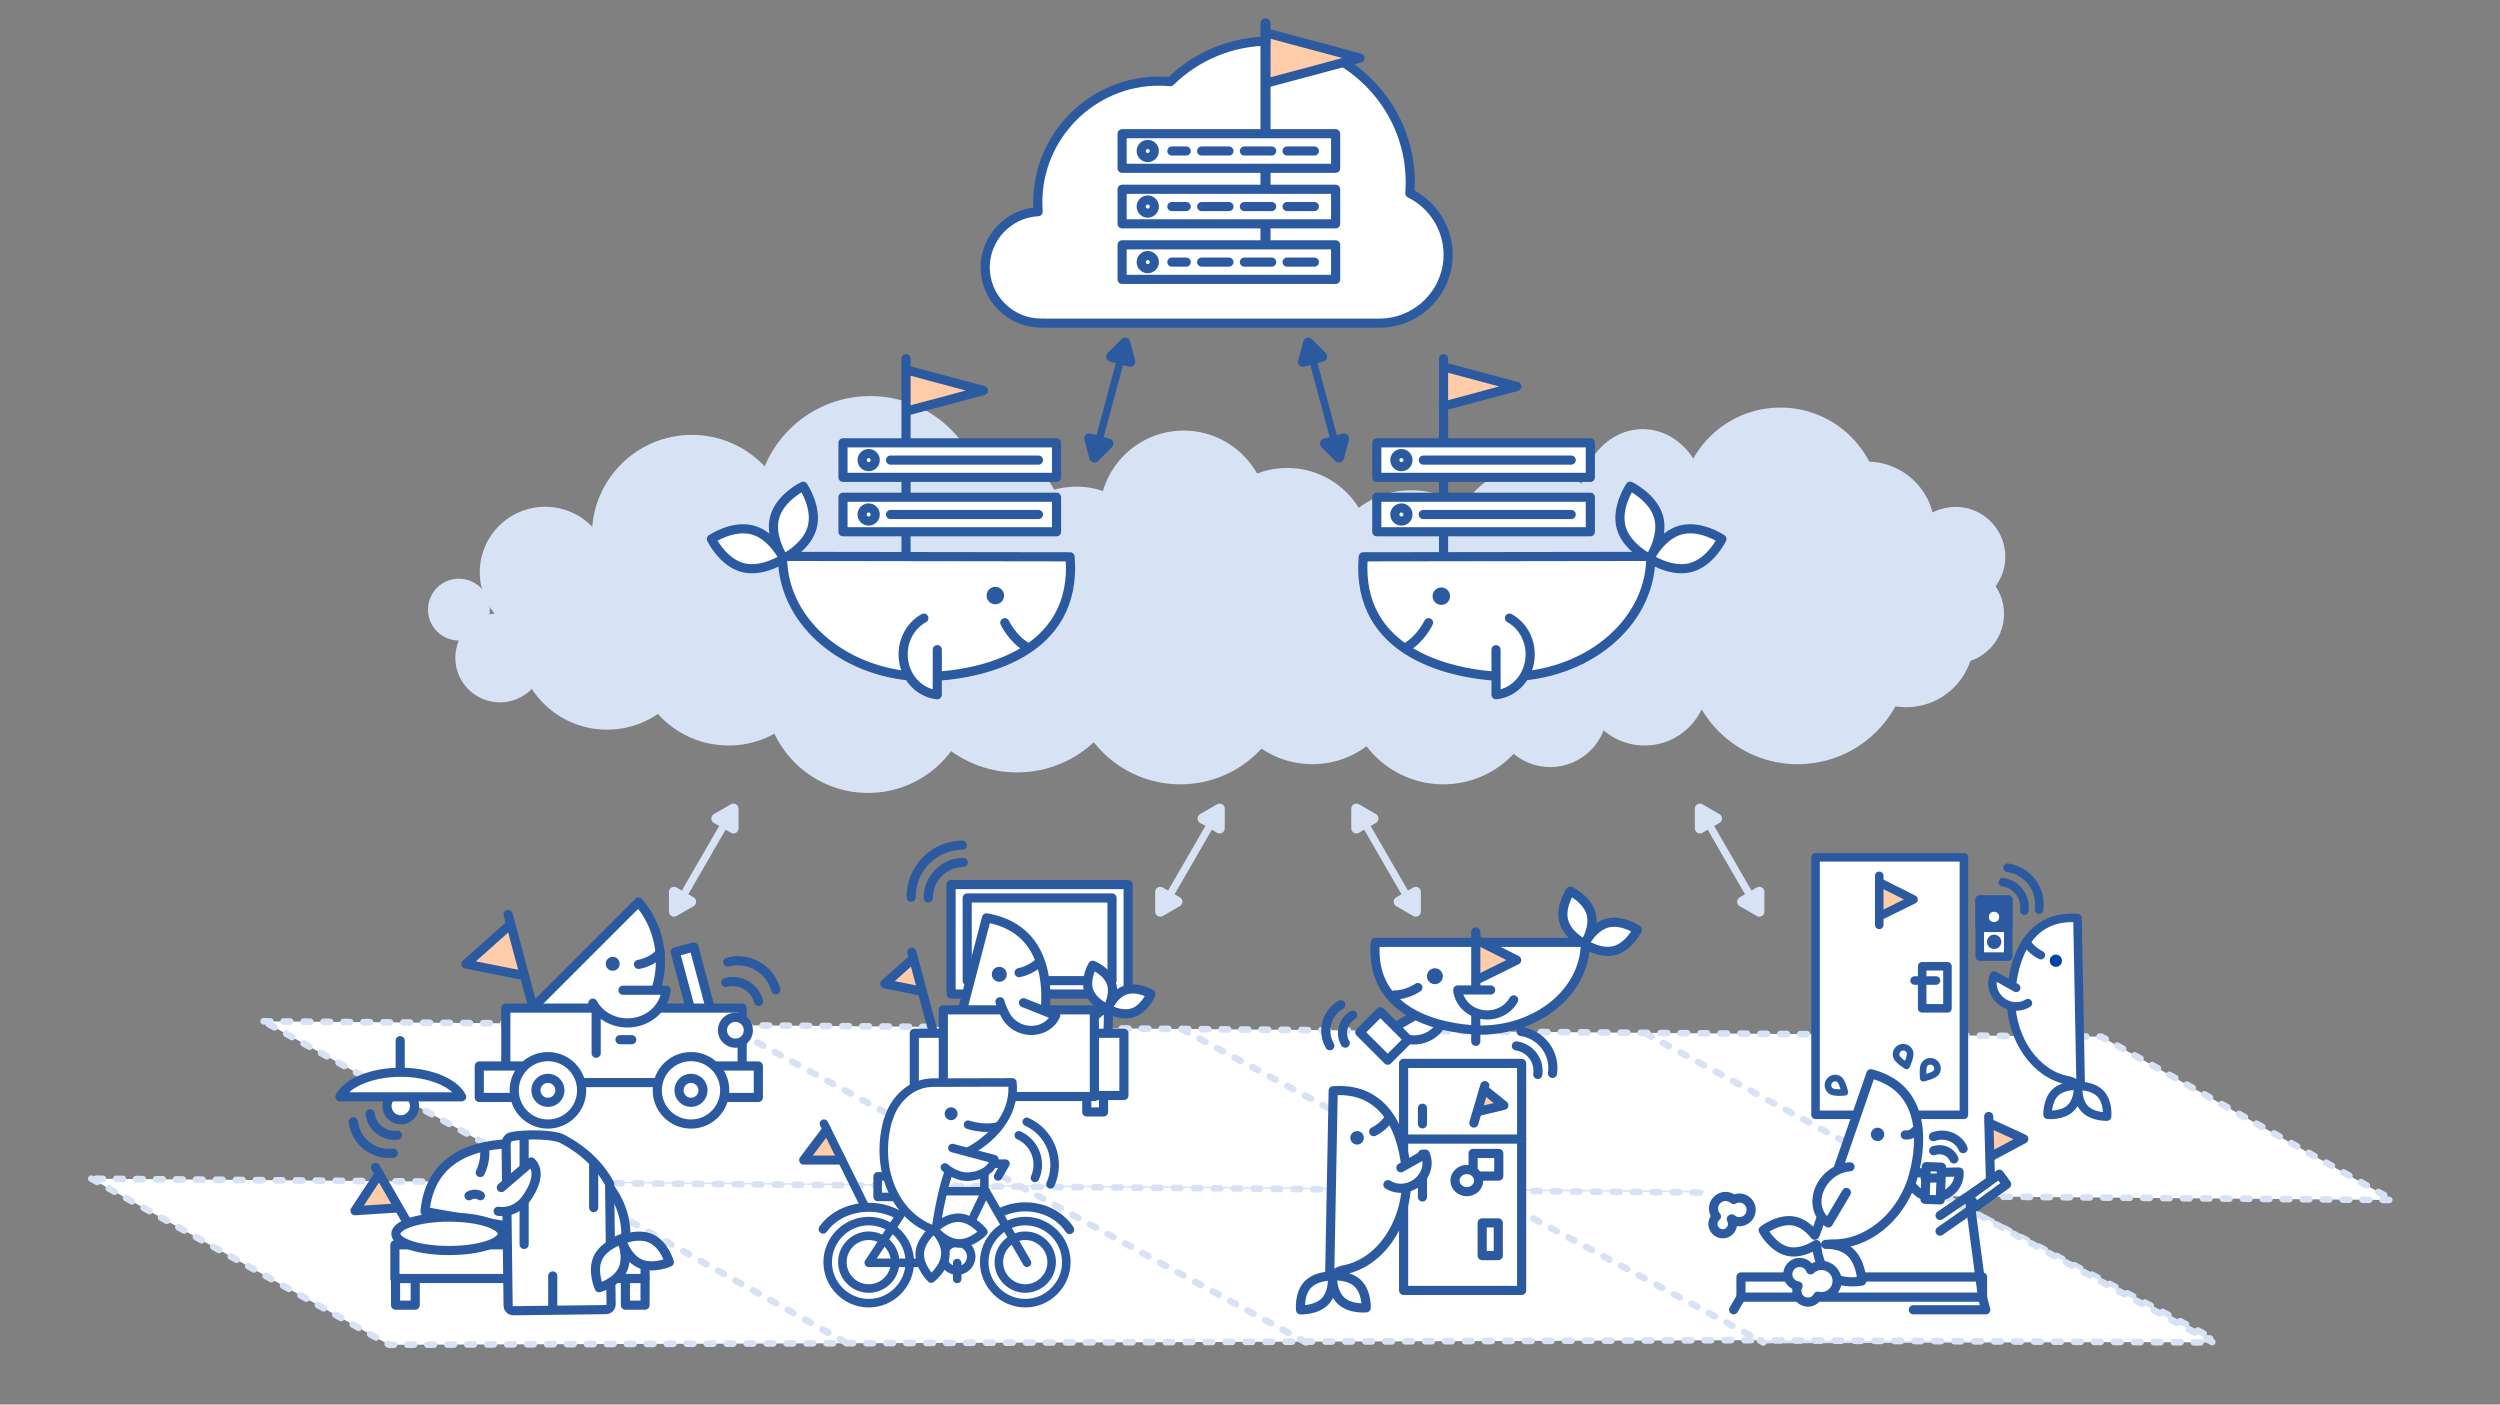 <?xml version="1.0" encoding="UTF-8" standalone="no"?>
<!DOCTYPE svg PUBLIC "-//W3C//DTD SVG 1.1//EN" "http://www.w3.org/Graphics/SVG/1.1/DTD/svg11.dtd">
<svg width="100%" height="100%" viewBox="0 0 922 518" version="1.1" xmlns="http://www.w3.org/2000/svg" xmlns:xlink="http://www.w3.org/1999/xlink" xml:space="preserve" xmlns:serif="http://www.serif.com/" style="fill-rule:evenodd;clip-rule:evenodd;stroke-linecap:round;stroke-linejoin:round;stroke-miterlimit:1.5;">
    <rect x="0" y="0" width="922" height="518" fill="#808080" stroke="none"/>
    <g id="Layer-1" serif:id="Layer 1" transform="matrix(1,0,0,1,78.029,-72.143)">
        <g transform="matrix(1,0,0,1,-218.029,73.143)">
            <path d="M237.236,375.667L914.983,381.331L1022.43,441.555L346.207,435.891L237.236,375.667Z" style="fill:white;stroke:rgb(215,227,244);stroke-width:2.45px;stroke-dasharray:2.45,4.91,0,0;"/>
        </g>
        <g transform="matrix(1,0,0,1,-218.029,71.143)">
            <path d="M173.687,435.7L283.517,496.949L956.137,494.647L855.592,441.555L173.687,435.7Z" style="fill:white;stroke:rgb(215,227,244);stroke-width:2.45px;stroke-dasharray:2.45,4.91,0,0;"/>
        </g>
        <g id="g1591" transform="matrix(1,0,0,1,-128,-30)">
            <g id="g1275" transform="matrix(1,0,0,1,13.5,3.75)">
                <circle id="path1308" cx="511.191" cy="302.003" r="31.024" style="fill:rgb(215,227,244);"/>
                <circle id="path1340" cx="661.895" cy="337.445" r="22.099" style="fill:rgb(215,227,244);"/>
                <ellipse id="path1332" cx="642.277" cy="283.287" rx="23.163" ry="26.627" style="fill:rgb(215,227,244);"/>
                <circle id="path1328" cx="608.192" cy="360.191" r="21.096" style="fill:rgb(215,227,244);"/>
                <circle id="path1330" cx="642.979" cy="349.998" r="23.335" style="fill:rgb(215,227,244);"/>
                <ellipse id="path1342" cx="649.887" cy="325.714" rx="40.15" ry="24.814" style="fill:rgb(215,227,244);"/>
                <circle id="path1316" cx="520.472" cy="346.816" r="33.411" style="fill:rgb(215,227,244);"/>
                <circle id="path1322" cx="568.75" cy="352.074" r="35.577" style="fill:rgb(215,227,244);"/>
                <circle id="path1324" cx="601.613" cy="299.617" r="29.168" style="fill:rgb(215,227,244);"/>
                <circle id="path1292" cx="291.635" cy="295.639" r="36.858" style="fill:rgb(215,227,244);"/>
                <circle id="path1294" cx="237.541" cy="309.428" r="24.13" style="fill:rgb(215,227,244);"/>
                <circle id="path1296" cx="260.345" cy="334.353" r="33.146" style="fill:rgb(215,227,244);"/>
                <circle id="path1298" cx="305.158" cy="338.331" r="35.002" style="fill:rgb(215,227,244);"/>
                <circle id="path1300" cx="357.396" cy="286.624" r="42.161" style="fill:rgb(215,227,244);"/>
                <circle id="path1302" cx="395.845" cy="294.844" r="33.411" style="fill:rgb(215,227,244);"/>
                <circle id="path1304" cx="433.498" cy="308.102" r="30.229" style="fill:rgb(215,227,244);"/>
                <circle id="path1306" cx="473.008" cy="288.215" r="31.024" style="fill:rgb(215,227,244);"/>
                <circle id="path1310" cx="356.6" cy="352.65" r="38.184" style="fill:rgb(215,227,244);"/>
                <circle id="path1312" cx="411.561" cy="341.702" r="41.559" style="fill:rgb(215,227,244);"/>
                <circle id="path1314" cx="471.788" cy="347.085" r="40.567" style="fill:rgb(215,227,244);"/>
                <circle id="path1334" cx="693.095" cy="285.563" r="36.858" style="fill:rgb(215,227,244);"/>
                <circle id="path1336" cx="733.93" cy="312.61" r="29.433" style="fill:rgb(215,227,244);"/>
                <circle id="path1338" cx="747.984" cy="340.452" r="13.789" style="fill:rgb(215,227,244);"/>
                <circle id="path1344" cx="699.459" cy="339.126" r="41.101" style="fill:rgb(215,227,244);"/>
                <circle id="path1346" cx="757.265" cy="324.807" r="18.296" style="fill:rgb(215,227,244);"/>
                <circle id="path1348" cx="220.836" cy="340.983" r="16.44" style="fill:rgb(215,227,244);"/>
                <circle id="path1350" cx="205.721" cy="323.216" r="11.402" style="fill:rgb(215,227,244);"/>
                <circle id="path1419" cx="556.932" cy="311.417" r="32.218" style="fill:rgb(215,227,244);"/>
                <circle id="path1421" cx="604.397" cy="336.872" r="13.391" style="fill:rgb(215,227,244);"/>
                <circle id="path1459-0" cx="757.659" cy="303.705" r="18.375" style="fill:rgb(215,227,244);"/>
                <circle id="path1459-8" cx="739.471" cy="334.268" r="24.937" style="fill:rgb(215,227,244);"/>
            </g>
            <circle id="path1459" cx="738.534" cy="297.33" r="24.937" style="fill:rgb(215,227,244);"/>
        </g>
        <g transform="matrix(0.872,0,0,0.872,-377.234,624.195)">
            <g id="g2306-0">
                <g id="g2040-3">
                </g>
            </g>
        </g>
        <g transform="matrix(-0.719,-0.897,0.897,-0.719,357.681,2286.59)">
            <g id="g2288-4">
                <g id="g1611-9-2">
                </g>
            </g>
        </g>
        <g transform="matrix(0.745,0.667,-0.667,0.745,891.939,398.832)">
            <g id="g1167-4">
                <g id="g1085-7">
                </g>
            </g>
        </g>
        <g id="g1334-7" transform="matrix(1,0,0,1,-397.111,336.331)">
            <g id="g1314-7">
            </g>
            <g id="g2040-4-6">
            </g>
        </g>
        <g id="g2011" transform="matrix(1,0,0,1,-133.105,-13.5)">
            <g id="g1290" transform="matrix(1,0,0,1,0,-28.5)">
                <path id="path1741" d="M390.721,250.922L417.763,258.168L390.611,265.443" style="fill:rgb(255,204,170);fill-rule:nonzero;stroke:rgb(44,90,160);stroke-width:3.37px;stroke-miterlimit:4;"/>
                <path id="path1971" d="M389.221,246.422L389.221,318.143" style="fill:none;fill-rule:nonzero;stroke:rgb(44,90,160);stroke-width:3.37px;stroke-linejoin:miter;stroke-miterlimit:4;"/>
                <rect id="rect1948" x="365.971" y="297.518" width="78.75" height="12.75" style="fill:white;stroke:rgb(44,90,160);stroke-width:3.37px;stroke-miterlimit:4;"/>
                <rect id="rect1948-9" x="365.971" y="277.455" width="78.75" height="12.75" style="fill:white;stroke:rgb(44,90,160);stroke-width:3.37px;stroke-miterlimit:4;"/>
                <g id="g1611-59" transform="matrix(0.856,0.754,-0.754,0.856,404.009,-623.195)">
                    <path id="path51-3-68" d="M496.464,633.553C496.464,633.553 504.495,635.628 507.455,641.619C509.671,646.104 508.418,651.507 507.648,653.944L576.302,593.645C599.019,615.484 580.069,641.428 567.007,653.499C547.985,670.205 521.335,671.17 507.062,655.67C506.552,657.33 504.307,663.679 499.118,666.243C493.126,669.203 485.487,665.971 485.487,665.971C485.487,665.971 487.562,657.94 493.553,654.98C497.843,652.86 502.932,653.912 505.503,654.682C502.993,653.732 498.312,651.474 496.192,647.184C493.232,641.192 496.464,633.553 496.464,633.553L496.464,633.553Z" style="fill:white;fill-rule:nonzero;stroke:rgb(44,90,160);stroke-width:2.96px;stroke-miterlimit:4;"/>
                    <path id="path903-9-0" d="M574.547,623.574C574.547,623.574 579.842,625.91 585.329,624.761" style="fill:none;fill-rule:nonzero;stroke:rgb(44,90,160);stroke-width:2.96px;stroke-linejoin:miter;stroke-miterlimit:4;"/>
                    <g id="path905-9-4" transform="matrix(-0.751,0.66,0.66,0.751,0,0)">
                        <circle cx="-16.859" cy="839.072" r="2.826" style="fill:rgb(44,90,160);"/>
                    </g>
                    <path id="path915-21-7" d="M553.93,639.76C553.409,641.182 553.164,642.699 553.192,644.232C553.248,647.296 554.399,650.422 556.635,652.967C561.105,658.056 568.438,659.148 573.557,655.487L563.941,644.539" style="fill:white;fill-rule:nonzero;stroke:rgb(44,90,160);stroke-width:2.96px;stroke-miterlimit:4;"/>
                </g>
                <circle id="path1189" cx="375.437" cy="283.83" r="2.42" style="fill:white;stroke:rgb(44,90,160);stroke-width:3.37px;stroke-miterlimit:4;"/>
                <path id="path1191" d="M383.503,283.83L438.065,283.83" style="fill:none;fill-rule:nonzero;stroke:rgb(44,90,160);stroke-width:3.37px;stroke-linejoin:miter;stroke-miterlimit:4;"/>
                <circle id="path1189-9" cx="375.437" cy="303.893" r="2.42" style="fill:white;stroke:rgb(44,90,160);stroke-width:3.37px;stroke-miterlimit:4;"/>
                <path id="path1191-8" d="M383.503,303.893L438.065,303.893" style="fill:none;fill-rule:nonzero;stroke:rgb(44,90,160);stroke-width:3.37px;stroke-linejoin:miter;stroke-miterlimit:4;"/>
            </g>
            <g id="g1556" transform="matrix(1,0,0,1,0,-14.925)">
                <path id="path1741-3" d="M587.458,235.847L614.5,243.093L587.348,250.368" style="fill:rgb(255,204,170);fill-rule:nonzero;stroke:rgb(44,90,160);stroke-width:3.37px;stroke-miterlimit:4;"/>
                <path id="path1971-7" d="M587.458,232.847L587.458,304.568" style="fill:none;fill-rule:nonzero;stroke:rgb(44,90,160);stroke-width:3.37px;stroke-linejoin:miter;stroke-miterlimit:4;"/>
                <g id="rect1948-8" transform="matrix(-1,0,0,1,0,0)">
                    <rect x="-641.591" y="283.943" width="78.75" height="12.75" style="fill:white;stroke:rgb(44,90,160);stroke-width:3.37px;stroke-miterlimit:4;"/>
                </g>
                <g id="rect1948-9-0" transform="matrix(-1,0,0,1,0,0)">
                    <rect x="-641.591" y="263.88" width="78.75" height="12.75" style="fill:white;stroke:rgb(44,90,160);stroke-width:3.37px;stroke-miterlimit:4;"/>
                </g>
                <g id="g1611-59-1" transform="matrix(-0.856,0.754,0.754,0.856,603.553,-636.771)">
                    <path id="path51-3-68-2" d="M496.464,633.553C496.464,633.553 504.495,635.628 507.455,641.619C509.671,646.104 508.418,651.507 507.648,653.944L576.302,593.645C599.019,615.484 580.069,641.428 567.007,653.499C547.985,670.205 521.335,671.17 507.062,655.67C506.552,657.33 504.307,663.679 499.118,666.243C493.126,669.203 485.487,665.971 485.487,665.971C485.487,665.971 487.562,657.94 493.553,654.98C497.843,652.86 502.932,653.912 505.503,654.682C502.993,653.732 498.312,651.474 496.192,647.184C493.232,641.192 496.464,633.553 496.464,633.553L496.464,633.553Z" style="fill:white;fill-rule:nonzero;stroke:rgb(44,90,160);stroke-width:2.96px;stroke-miterlimit:4;"/>
                    <path id="path903-9-0-8" d="M574.547,623.574C574.547,623.574 579.842,625.91 585.329,624.761" style="fill:none;fill-rule:nonzero;stroke:rgb(44,90,160);stroke-width:2.96px;stroke-linejoin:miter;stroke-miterlimit:4;"/>
                    <path id="path915-21-7-3" d="M553.93,639.76C553.409,641.182 553.164,642.699 553.192,644.232C553.248,647.296 554.399,650.422 556.635,652.967C561.105,658.056 568.438,659.148 573.557,655.487L563.941,644.539" style="fill:white;fill-rule:nonzero;stroke:rgb(44,90,160);stroke-width:2.96px;stroke-miterlimit:4;"/>
                    <g id="path905-9-4-3" transform="matrix(0.749,-0.662,0.662,0.749,0,0)">
                        <circle cx="13.422" cy="839.461" r="2.826" style="fill:rgb(44,90,160);"/>
                    </g>
                </g>
                <g id="path1189-0" transform="matrix(-1,0,0,1,0,0)">
                    <circle cx="-571.917" cy="270.255" r="2.42" style="fill:white;stroke:rgb(44,90,160);stroke-width:3.37px;stroke-miterlimit:4;"/>
                </g>
                <path id="path1191-0" d="M634.545,270.255L579.983,270.255" style="fill:none;fill-rule:nonzero;stroke:rgb(44,90,160);stroke-width:3.37px;stroke-linejoin:miter;stroke-miterlimit:4;"/>
                <g id="path1189-9-2" transform="matrix(-1,0,0,1,0,0)">
                    <circle cx="-571.917" cy="290.317" r="2.42" style="fill:white;stroke:rgb(44,90,160);stroke-width:3.37px;stroke-miterlimit:4;"/>
                </g>
                <path id="path1191-8-1" d="M634.545,290.317L579.983,290.317" style="fill:none;fill-rule:nonzero;stroke:rgb(44,90,160);stroke-width:3.37px;stroke-linejoin:miter;stroke-miterlimit:4;"/>
            </g>
        </g>
        <g id="g2038" transform="matrix(1,0,0,1,-126.444,-13.5)">
            <path id="path1764" d="M516.524,100.812C502.876,100.813 489.763,106.186 480.039,115.762C478.623,115.627 477.202,115.559 475.78,115.559C475.779,115.559 475.778,115.559 475.778,115.559C451.298,115.559 431.153,135.703 431.153,160.183C431.153,161.357 431.2,162.53 431.292,163.701C420.41,164.243 411.751,173.345 411.751,184.241C411.751,195.523 421.035,204.807 432.317,204.807C432.674,204.807 433.03,204.798 433.387,204.779L433.387,204.824L557.283,204.824L557.283,204.807C571.114,204.799 582.49,193.416 582.49,179.585C582.49,169.971 576.992,161.158 568.357,156.931C568.466,155.561 568.52,154.186 568.52,152.811C568.52,124.286 545.049,100.813 516.524,100.813L516.524,100.812Z" style="fill:white;fill-rule:nonzero;stroke:rgb(44,90,160);stroke-width:3.37px;stroke-miterlimit:4;"/>
            <path id="path1741-6" d="M516.923,98.188L549.976,107.044L516.789,115.936" style="fill:rgb(255,204,170);fill-rule:nonzero;stroke:rgb(44,90,160);stroke-width:3.37px;stroke-miterlimit:4;"/>
            <path id="path1971-0" d="M515.134,94.255L515.134,181.936" style="fill:none;fill-rule:nonzero;stroke:rgb(44,90,160);stroke-width:3.73px;stroke-linejoin:miter;stroke-miterlimit:4;"/>
            <g id="g1981" transform="matrix(1,0,0,1,-3.408,3.937)">
                <g id="g1865" transform="matrix(1,0,0,1,-7.995,13.5)">
                    <rect id="rect1948-2" x="473.648" y="158.496" width="78.75" height="12.75" style="fill:white;stroke:rgb(44,90,160);stroke-width:3.37px;stroke-miterlimit:4;"/>
                    <circle id="path1189-9-5" cx="483.113" cy="164.871" r="2.42" style="fill:white;stroke:rgb(44,90,160);stroke-width:3.37px;stroke-miterlimit:4;"/>
                    <path id="path1191-8-12" d="M492.002,164.871L497.293,164.871" style="fill:none;fill-rule:nonzero;stroke:rgb(44,90,160);stroke-width:3.37px;stroke-linejoin:miter;stroke-miterlimit:4;"/>
                    <path id="path1191-8-12-75" d="M502.987,164.871L513.052,164.871" style="fill:none;fill-rule:nonzero;stroke:rgb(44,90,160);stroke-width:3.37px;stroke-linejoin:miter;stroke-miterlimit:4;"/>
                    <path id="path1191-8-12-8" d="M518.745,164.871L528.81,164.871" style="fill:none;fill-rule:nonzero;stroke:rgb(44,90,160);stroke-width:3.37px;stroke-linejoin:miter;stroke-miterlimit:4;"/>
                    <path id="path1191-8-12-6" d="M534.504,164.871L544.569,164.871" style="fill:none;fill-rule:nonzero;stroke:rgb(44,90,160);stroke-width:3.37px;stroke-linejoin:miter;stroke-miterlimit:4;"/>
                </g>
                <g id="g1865-1" transform="matrix(1,0,0,1,-7.995,-6.989)">
                    <rect id="rect1948-2-7" x="473.648" y="158.496" width="78.75" height="12.75" style="fill:white;stroke:rgb(44,90,160);stroke-width:3.37px;stroke-miterlimit:4;"/>
                    <circle id="path1189-9-5-9" cx="483.113" cy="164.871" r="2.42" style="fill:white;stroke:rgb(44,90,160);stroke-width:3.37px;stroke-miterlimit:4;"/>
                    <path id="path1191-8-12-5" d="M492.002,164.871L497.293,164.871" style="fill:none;fill-rule:nonzero;stroke:rgb(44,90,160);stroke-width:3.37px;stroke-linejoin:miter;stroke-miterlimit:4;"/>
                    <path id="path1191-8-12-75-2" d="M502.987,164.871L513.052,164.871" style="fill:none;fill-rule:nonzero;stroke:rgb(44,90,160);stroke-width:3.37px;stroke-linejoin:miter;stroke-miterlimit:4;"/>
                    <path id="path1191-8-12-8-9" d="M518.745,164.871L528.81,164.871" style="fill:none;fill-rule:nonzero;stroke:rgb(44,90,160);stroke-width:3.37px;stroke-linejoin:miter;stroke-miterlimit:4;"/>
                    <path id="path1191-8-12-6-3" d="M534.504,164.871L544.569,164.871" style="fill:none;fill-rule:nonzero;stroke:rgb(44,90,160);stroke-width:3.37px;stroke-linejoin:miter;stroke-miterlimit:4;"/>
                </g>
                <g id="g1865-9" transform="matrix(1,0,0,1,-7.995,-27.478)">
                    <rect id="rect1948-2-1" x="473.648" y="158.496" width="78.75" height="12.75" style="fill:white;stroke:rgb(44,90,160);stroke-width:3.37px;stroke-miterlimit:4;"/>
                    <circle id="path1189-9-5-4" cx="483.113" cy="164.871" r="2.42" style="fill:white;stroke:rgb(44,90,160);stroke-width:3.37px;stroke-miterlimit:4;"/>
                    <path id="path1191-8-12-7" d="M492.002,164.871L497.293,164.871" style="fill:none;fill-rule:nonzero;stroke:rgb(44,90,160);stroke-width:3.37px;stroke-linejoin:miter;stroke-miterlimit:4;"/>
                    <path id="path1191-8-12-75-22" d="M502.987,164.871L513.052,164.871" style="fill:none;fill-rule:nonzero;stroke:rgb(44,90,160);stroke-width:3.37px;stroke-linejoin:miter;stroke-miterlimit:4;"/>
                    <path id="path1191-8-12-8-5" d="M518.745,164.871L528.81,164.871" style="fill:none;fill-rule:nonzero;stroke:rgb(44,90,160);stroke-width:3.37px;stroke-linejoin:miter;stroke-miterlimit:4;"/>
                    <path id="path1191-8-12-6-8" d="M534.504,164.871L544.569,164.871" style="fill:none;fill-rule:nonzero;stroke:rgb(44,90,160);stroke-width:3.37px;stroke-linejoin:miter;stroke-miterlimit:4;"/>
                </g>
            </g>
        </g>
        <g transform="matrix(1,0,0,1,-218.029,72.143)">
            <path d="M746.887,381.136L956.137,495.077L789.004,494.32" style="fill:white;stroke:rgb(215,227,244);stroke-width:2.45px;stroke-dasharray:2.45,4.91,0,0;"/>
        </g>
        <g id="g2989" transform="matrix(0.966,0.259,-0.259,0.966,-77.864,-48.666)">
            <path id="path2946-3" d="M468.227,137.611L460.965,137.611L462.781,134.466L464.596,131.322L466.412,134.466L468.227,137.611Z" style="fill:rgb(44,90,160);fill-rule:nonzero;stroke:rgb(44,90,160);stroke-width:3.75px;stroke-miterlimit:4;"/>
            <path id="path2948-9" d="M464.596,137.611L464.596,170.132" style="fill:none;fill-rule:nonzero;stroke:rgb(44,90,160);stroke-width:2.75px;stroke-linecap:butt;stroke-linejoin:miter;stroke-miterlimit:4;"/>
            <g id="path2946-7-7" transform="matrix(1,0,0,-1,0,0)">
                <path d="M468.227,-168.862L460.965,-168.862L462.781,-172.007L464.596,-175.151L466.412,-172.007L468.227,-168.862Z" style="fill:rgb(44,90,160);fill-rule:nonzero;stroke:rgb(44,90,160);stroke-width:3.75px;stroke-miterlimit:4;"/>
            </g>
        </g>
        <g id="g2989-4" transform="matrix(-0.966,0.259,0.259,0.966,819.217,-48.666)">
            <path id="path2946-3-1" d="M468.227,137.611L460.965,137.611L462.781,134.466L464.596,131.322L466.412,134.466L468.227,137.611Z" style="fill:rgb(44,90,160);fill-rule:nonzero;stroke:rgb(44,90,160);stroke-width:3.75px;stroke-miterlimit:4;"/>
            <path id="path2948-9-8" d="M464.596,137.611L464.596,170.132" style="fill:none;fill-rule:nonzero;stroke:rgb(44,90,160);stroke-width:2.75px;stroke-linecap:butt;stroke-linejoin:miter;stroke-miterlimit:4;"/>
            <g id="path2946-7-7-1" transform="matrix(1,0,0,-1,0,0)">
                <path d="M468.227,-168.862L460.965,-168.862L462.781,-172.007L464.596,-175.151L466.412,-172.007L468.227,-168.862Z" style="fill:rgb(44,90,160);fill-rule:nonzero;stroke:rgb(44,90,160);stroke-width:3.75px;stroke-miterlimit:4;"/>
            </g>
        </g>
        <g id="g3083" transform="matrix(0.866,0.5,-0.5,0.866,101.761,-93.401)">
            <path id="path2946-5" d="M314.085,362.588L306.823,362.588L308.638,359.444L310.454,356.299L312.269,359.444L314.085,362.588Z" style="fill:rgb(215,227,244);fill-rule:nonzero;stroke:rgb(215,227,244);stroke-width:3.75px;stroke-miterlimit:4;"/>
            <path id="path2948-1" d="M310.454,362.588L310.454,395.11" style="fill:none;fill-rule:nonzero;stroke:rgb(215,227,244);stroke-width:2.75px;stroke-linecap:butt;stroke-linejoin:miter;stroke-miterlimit:4;"/>
            <g id="path2946-7-3" transform="matrix(1,0,0,-1,0,0)">
                <path d="M314.085,-393.84L306.823,-393.84L308.638,-396.985L310.454,-400.129L312.269,-396.985L314.085,-393.84Z" style="fill:rgb(215,227,244);fill-rule:nonzero;stroke:rgb(215,227,244);stroke-width:3.75px;stroke-miterlimit:4;"/>
            </g>
        </g>
        <g id="g3078" transform="matrix(0.866,-0.5,0.5,0.866,74.467,195.405)">
            <path id="path2946-5-3" d="M217.284,331.696L210.022,331.696L211.837,328.552L213.653,325.408L215.468,328.552L217.284,331.696Z" style="fill:rgb(215,227,244);fill-rule:nonzero;stroke:rgb(215,227,244);stroke-width:3.75px;stroke-miterlimit:4;"/>
            <path id="path2948-1-9" d="M213.653,331.696L213.653,364.218" style="fill:none;fill-rule:nonzero;stroke:rgb(215,227,244);stroke-width:2.75px;stroke-linecap:butt;stroke-linejoin:miter;stroke-miterlimit:4;"/>
            <g id="path2946-7-3-8" transform="matrix(1,0,0,-1,0,0)">
                <path d="M217.284,-362.948L210.022,-362.948L211.837,-366.093L213.653,-369.237L215.468,-366.093L217.284,-362.948Z" style="fill:rgb(215,227,244);fill-rule:nonzero;stroke:rgb(215,227,244);stroke-width:3.75px;stroke-miterlimit:4;"/>
            </g>
        </g>
        <g id="g3083-4" transform="matrix(-0.866,0.5,0.5,0.866,639.592,-93.401)">
            <path id="path2946-5-7" d="M314.085,362.588L306.823,362.588L308.638,359.444L310.454,356.299L312.269,359.444L314.085,362.588Z" style="fill:rgb(215,227,244);fill-rule:nonzero;stroke:rgb(215,227,244);stroke-width:3.75px;stroke-miterlimit:4;"/>
            <path id="path2948-1-0" d="M310.454,362.588L310.454,395.11" style="fill:none;fill-rule:nonzero;stroke:rgb(215,227,244);stroke-width:2.75px;stroke-linecap:butt;stroke-linejoin:miter;stroke-miterlimit:4;"/>
            <g id="path2946-7-3-5" transform="matrix(1,0,0,-1,0,0)">
                <path d="M314.085,-393.84L306.823,-393.84L308.638,-396.985L310.454,-400.129L312.269,-396.985L314.085,-393.84Z" style="fill:rgb(215,227,244);fill-rule:nonzero;stroke:rgb(215,227,244);stroke-width:3.75px;stroke-miterlimit:4;"/>
            </g>
        </g>
        <g id="g3078-9" transform="matrix(-0.866,-0.5,-0.5,0.866,719.516,195.405)">
            <path id="path2946-5-3-7" d="M217.284,331.696L210.022,331.696L211.837,328.552L213.653,325.408L215.468,328.552L217.284,331.696Z" style="fill:rgb(215,227,244);fill-rule:nonzero;stroke:rgb(215,227,244);stroke-width:3.75px;stroke-miterlimit:4;"/>
            <path id="path2948-1-9-2" d="M213.653,331.696L213.653,364.218" style="fill:none;fill-rule:nonzero;stroke:rgb(215,227,244);stroke-width:2.75px;stroke-linecap:butt;stroke-linejoin:miter;stroke-miterlimit:4;"/>
            <g id="path2946-7-3-8-6" transform="matrix(1,0,0,-1,0,0)">
                <path d="M217.284,-362.948L210.022,-362.948L211.837,-366.093L213.653,-369.237L215.468,-366.093L217.284,-362.948Z" style="fill:rgb(215,227,244);fill-rule:nonzero;stroke:rgb(215,227,244);stroke-width:3.75px;stroke-miterlimit:4;"/>
            </g>
        </g>
        <g transform="matrix(1,0,0,1,-218.029,72.143)">
            <path d="M451.882,495.077L346.207,435.7" style="fill:none;stroke:rgb(215,227,244);stroke-width:2.45px;stroke-dasharray:2.45,4.91,0,0;"/>
        </g>
        <g transform="matrix(1,0,0,1,-218.029,72.143)">
            <path d="M621.653,495.077L402.472,375.282" style="fill:none;stroke:rgb(215,227,244);stroke-width:2.45px;stroke-dasharray:2.45,4.91,0,0;"/>
        </g>
        <g transform="matrix(1,0,0,1,-223.817,70.272)">
            <path d="M581.695,381.443L796.106,496.949" style="fill:none;stroke:rgb(215,227,244);stroke-width:2.45px;stroke-dasharray:2.45,4.91,0,0;"/>
        </g>
        <g id="g1156" transform="matrix(1.093,0,0,1.093,-62.797,-261.905)">
            <path id="path913-4" d="M158.235,617.587L143.289,630.899L162.848,634.802" style="fill:rgb(255,204,170);fill-rule:nonzero;stroke:rgb(44,90,160);stroke-width:3.09px;stroke-linecap:butt;stroke-miterlimit:4;"/>
            <path id="path911-6" d="M157.511,614.208L170.024,660.907" style="fill:none;fill-rule:nonzero;stroke:rgb(44,90,160);stroke-width:3.09px;stroke-linejoin:miter;stroke-miterlimit:4;"/>
            <path id="path1020" d="M201.507,609.995L166.045,645.457L166.045,657.945C177.563,663.032 191.099,660.504 200.003,651.6C211.271,640.333 211.932,622.047 201.507,609.995Z" style="fill:white;fill-rule:nonzero;stroke:rgb(44,90,160);stroke-width:3.09px;stroke-miterlimit:4;"/>
            <g id="rect1018" transform="matrix(0.966,-0.259,0.259,0.966,0,0)">
                <rect x="44.259" y="660.77" width="6.507" height="24.008" style="fill:white;stroke:rgb(44,90,160);stroke-width:3.09px;stroke-miterlimit:4;"/>
            </g>
            <rect id="rect969" x="156.733" y="645.77" width="79.743" height="25.127" style="fill:white;stroke:rgb(44,90,160);stroke-width:3.09px;stroke-miterlimit:4;"/>
            <rect id="rect975" x="147.778" y="665.317" width="22.804" height="10.607" style="fill:white;stroke:rgb(44,90,160);stroke-width:3.09px;stroke-miterlimit:4;"/>
            <circle id="path973" cx="170.943" cy="673.524" r="11.377" style="fill:white;stroke:rgb(44,90,160);stroke-width:3.09px;stroke-miterlimit:4;"/>
            <circle id="path977" cx="170.943" cy="673.524" r="4.052" style="fill:white;stroke:rgb(44,90,160);stroke-width:3.09px;stroke-miterlimit:4;"/>
            <rect id="rect975-0" x="219.138" y="665.317" width="22.804" height="10.607" style="fill:white;stroke:rgb(44,90,160);stroke-width:3.09px;stroke-miterlimit:4;"/>
            <circle id="path973-1" cx="219.221" cy="673.524" r="11.377" style="fill:white;stroke:rgb(44,90,160);stroke-width:3.09px;stroke-miterlimit:4;"/>
            <circle id="path977-4" cx="219.221" cy="673.524" r="4.052" style="fill:white;stroke:rgb(44,90,160);stroke-width:3.09px;stroke-miterlimit:4;"/>
            <circle id="path1012" cx="234.203" cy="653.252" r="4.375" style="fill:white;stroke:rgb(44,90,160);stroke-width:3.09px;stroke-miterlimit:4;"/>
            <path id="path1014" d="M187.22,646.551L187.22,661.014" style="fill:none;fill-rule:nonzero;stroke:rgb(44,90,160);stroke-width:3.09px;stroke-linejoin:miter;stroke-miterlimit:4;"/>
            <path id="path1016" d="M195.258,656.434L199.235,656.434" style="fill:none;fill-rule:nonzero;stroke:rgb(44,90,160);stroke-width:3.09px;stroke-linejoin:miter;stroke-miterlimit:4;"/>
            <circle id="path1080" cx="192.808" cy="630.83" r="2.351" style="fill:rgb(44,90,160);"/>
            <path id="path1082" d="M201.518,631.033C201.518,631.033 205.921,630.438 208.896,626.987" style="fill:none;fill-rule:nonzero;stroke:rgb(44,90,160);stroke-width:3.09px;stroke-linejoin:miter;stroke-miterlimit:4;"/>
            <path id="path939-8" d="M230.939,637.122C233.173,636.523 235.634,636.777 237.795,638.024C239.955,639.272 241.405,641.277 242.004,643.51" style="fill:none;fill-rule:nonzero;stroke:rgb(44,90,160);stroke-width:3.09px;stroke-miterlimit:4;"/>
            <path id="path939-5-3" d="M231.604,630.248C234.882,629.37 238.494,629.742 241.665,631.573C244.836,633.403 246.964,636.346 247.843,639.623" style="fill:none;fill-rule:nonzero;stroke:rgb(44,90,160);stroke-width:3.09px;stroke-miterlimit:4;"/>
            <path id="path915-3" d="M186.095,644.113C186.818,645.441 187.794,646.624 188.962,647.612C191.298,649.589 194.401,650.784 197.781,650.784C204.543,650.784 210.193,646.003 210.819,639.753L196.273,639.753" style="fill:white;fill-rule:nonzero;stroke:rgb(44,90,160);stroke-width:3.09px;stroke-miterlimit:4;"/>
        </g>
        <g id="g2326" transform="matrix(0.7,0,0,0.7,-223.48,-35.157)">
            <rect id="rect1613" x="708.868" y="619.324" width="93.3" height="57.663" style="fill:white;stroke:rgb(44,90,160);stroke-width:4.82px;stroke-miterlimit:4;"/>
            <rect id="rect1613-6" x="717.368" y="626.379" width="76.301" height="43.552" style="fill:none;stroke:rgb(44,90,160);stroke-width:4.82px;stroke-miterlimit:4;"/>
            <g id="g1753" transform="matrix(0.773,-0.773,0.773,0.773,-539.967,452.699)">
                <path id="path939-7-3" d="M711.683,912.17C708.587,909.122 704.328,907.254 699.64,907.29C694.952,907.327 690.723,909.26 687.674,912.356" style="fill:none;fill-rule:nonzero;stroke:rgb(44,90,160);stroke-width:4.41px;stroke-miterlimit:4;"/>
                <path id="path939-5-1-7" d="M717.297,905.998C712.753,901.524 706.503,898.783 699.622,898.836C692.742,898.889 686.535,901.726 682.061,906.27" style="fill:none;fill-rule:nonzero;stroke:rgb(44,90,160);stroke-width:4.41px;stroke-miterlimit:4;"/>
            </g>
            <path id="path51-3-0-5" d="M773.911,697.396C777.565,703.21 784.242,698.81 790.721,700.447C791.98,696.682 791.797,689.04 791.629,684.958C793.163,685.771 799.24,688.673 804.722,686.817C811.052,684.673 814.168,676.986 814.169,676.986C814.169,676.986 807.022,672.774 800.692,674.918C796.16,676.452 793.307,680.795 792.033,683.158C793.136,680.711 794.849,675.804 793.314,671.272C791.17,664.942 783.483,661.825 783.483,661.825C783.483,661.825 779.271,668.972 781.415,675.302C783.019,680.039 787.726,682.974 789.994,684.152L773.911,697.396Z" style="fill:white;fill-rule:nonzero;stroke:rgb(44,90,160);stroke-width:4.82px;stroke-miterlimit:4;"/>
            <path id="path913-3" d="M688.901,658.302L673.956,671.614L693.514,675.517" style="fill:rgb(255,204,170);fill-rule:nonzero;stroke:rgb(44,90,160);stroke-width:4.82px;stroke-linecap:butt;stroke-miterlimit:4;"/>
            <path id="path911-0" d="M688.178,654.923L700.691,701.622" style="fill:none;fill-rule:nonzero;stroke:rgb(44,90,160);stroke-width:4.82px;stroke-linejoin:miter;stroke-miterlimit:4;"/>
            <rect id="rect1839" x="700.623" y="730.314" width="8.821" height="8.821" style="fill:white;stroke:rgb(44,90,160);stroke-width:4.82px;stroke-miterlimit:4;"/>
            <rect id="rect1839-0" x="780.366" y="730.314" width="8.821" height="8.821" style="fill:white;stroke:rgb(44,90,160);stroke-width:4.82px;stroke-miterlimit:4;"/>
            <rect id="rect1820" x="689.494" y="697.675" width="15.629" height="32.772" style="fill:white;stroke:rgb(44,90,160);stroke-width:4.82px;stroke-miterlimit:4;"/>
            <rect id="rect1820-3" x="784.302" y="697.675" width="15.629" height="32.772" style="fill:white;stroke:rgb(44,90,160);stroke-width:4.82px;stroke-miterlimit:4;"/>
            <g id="g1611-5" transform="matrix(0.928,-0.628,0.628,0.928,-216.099,574.564)">
                <path id="path51-3-3" d="M667.314,519.047C666.979,518.704 666.634,518.362 666.279,518.021L626.05,553.355L653.436,580.741C654.643,579.843 655.829,578.889 656.985,577.874C669.842,565.992 688.406,540.667 667.314,519.047Z" style="fill:white;fill-rule:nonzero;stroke:rgb(44,90,160);stroke-width:4.3px;stroke-miterlimit:4;"/>
                <path id="path903-9-9" d="M664.524,547.95C664.524,547.95 669.819,550.285 675.306,549.136" style="fill:none;fill-rule:nonzero;stroke:rgb(44,90,160);stroke-width:4.3px;stroke-linejoin:miter;stroke-miterlimit:4;"/>
                <g id="path905-9-6" transform="matrix(-0.751,0.66,0.66,0.751,0,0)">
                    <circle cx="-134.368" cy="841.629" r="3.523" style="fill:rgb(44,90,160);"/>
                </g>
            </g>
            <rect id="rect1770" x="704.779" y="685.312" width="79.578" height="45.679" style="fill:white;stroke:rgb(44,90,160);stroke-width:4.82px;stroke-miterlimit:4;"/>
            <path id="path915-21-6" d="M734.628,681.051C734.919,682.722 737.031,687.332 737.916,688.802C739.688,691.744 742.555,694.132 746.15,695.349C753.338,697.782 761.064,694.734 763.979,688.315L747.018,681.579" style="fill:white;fill-rule:nonzero;stroke:rgb(44,90,160);stroke-width:4.82px;stroke-miterlimit:4;"/>
        </g>
        <g id="g1334" transform="matrix(0.7,0,0,0.7,416.673,-263.173)">
            <rect id="rect1229" x="249.811" y="930.704" width="78.171" height="135.651" style="fill:white;stroke:rgb(44,90,160);stroke-width:4.5px;stroke-miterlimit:4;"/>
            <rect id="rect1233" x="305.998" y="988.107" width="13.313" height="22.174" style="fill:white;stroke:rgb(44,90,160);stroke-width:4.5px;stroke-miterlimit:4;"/>
            <path id="path1231" d="M301.987,995.629L313.284,995.629" style="fill:none;fill-rule:nonzero;stroke:rgb(44,90,160);stroke-width:4.5px;stroke-linejoin:miter;stroke-miterlimit:4;"/>
            <rect id="rect1262" x="336.346" y="953.018" width="15" height="30" style="fill:white;stroke:rgb(44,90,160);stroke-width:4.5px;stroke-miterlimit:4;"/>
            <circle id="path1264" cx="343.913" cy="975.229" r="3.779" style="fill:rgb(44,90,160);"/>
            <path id="path939-9-9" d="M348.502,943.782C351.872,944.264 355.057,946.031 357.26,948.97C359.463,951.908 360.266,955.461 359.784,958.83" style="fill:none;fill-rule:nonzero;stroke:rgb(44,90,160);stroke-width:4.5px;stroke-miterlimit:4;"/>
            <path id="path939-5-16-51" d="M350.993,936.188C355.938,936.895 360.612,939.489 363.845,943.802C367.078,948.114 368.257,953.329 367.55,958.273" style="fill:none;fill-rule:nonzero;stroke:rgb(44,90,160);stroke-width:4.5px;stroke-miterlimit:4;"/>
            <rect id="rect1288" x="336.253" y="953.018" width="15.187" height="14.812" style="fill:rgb(44,90,160);stroke:rgb(44,90,160);stroke-width:4.5px;stroke-miterlimit:4;"/>
            <circle id="path1290" cx="343.846" cy="962.112" r="2.719" style="fill:white;"/>
            <g id="g1314" transform="matrix(1,0,0,1,-116.25,222)">
                <path id="path913-6" d="M399.803,721.921L417.685,730.911L399.803,739.743" style="fill:rgb(255,204,170);fill-rule:nonzero;stroke:rgb(44,90,160);stroke-width:4.5px;stroke-linecap:butt;stroke-miterlimit:4;"/>
                <path id="path911-3" d="M399.627,718.469L399.627,744.316" style="fill:none;fill-rule:nonzero;stroke:rgb(44,90,160);stroke-width:4.5px;stroke-linejoin:miter;stroke-miterlimit:4;"/>
            </g>
            <g id="g2040-4" transform="matrix(-0.79,0,0,0.79,800.921,365.792)">
                <path id="path51-3-92-6" d="M526.211,755.468C525.678,755.473 525.137,755.485 524.59,755.507C524.036,755.53 523.473,755.562 522.904,755.604L520.911,860.438L520.801,867.569C517.842,867.72 511.464,868.551 507.491,872.775C502.183,878.419 503.185,887.983 503.185,887.983C503.185,887.983 512.793,888.398 518.101,882.754C521.902,878.712 522.457,872.712 522.472,869.601C522.678,872.705 523.598,878.66 527.639,882.461C533.283,887.769 542.848,886.767 542.848,886.767C542.848,886.767 543.262,877.159 537.617,871.851C532.729,867.253 524.923,867.387 522.913,867.506C523.511,866.327 525.836,864.463 529.386,863.801C550.757,859.831 567.008,836.72 567.314,810.006C567.038,790.028 559.811,755.185 526.211,755.467L526.211,755.468Z" style="fill:white;fill-rule:nonzero;stroke:rgb(44,90,160);stroke-width:5.7px;stroke-miterlimit:4;"/>
                <path id="path903-9-5-0" d="M547.353,780.312C547.353,780.312 553.47,777.556 556.732,771.934" style="fill:none;fill-rule:nonzero;stroke:rgb(44,90,160);stroke-width:5.7px;stroke-linejoin:miter;stroke-miterlimit:4;"/>
                <path id="path905-9-8-5" d="M537.296,788.132C537.312,788.132 537.327,788.132 537.343,788.132C539.566,788.132 541.402,786.317 541.427,784.094C541.453,781.854 539.63,779.989 537.39,779.963C535.149,779.938 533.284,781.76 533.259,784.001C533.233,786.242 535.056,788.106 537.296,788.132" style="fill:rgb(0,68,170);fill-rule:nonzero;"/>
                <path id="path915-21-1-9" d="M555.974,812.346C557.462,813.278 559.124,813.921 560.869,814.256C564.359,814.928 568.181,814.373 571.604,812.448C578.45,808.599 581.448,800.543 578.524,793.858L563.798,802.137" style="fill:white;fill-rule:nonzero;stroke:rgb(44,90,160);stroke-width:5.7px;stroke-miterlimit:4;"/>
            </g>
        </g>
        <g id="g1817" transform="matrix(1.192,0,0,1.192,-2.033,-277.068)">
            <path id="path915-2" d="M383.393,605.261C383.419,606.319 383.242,607.379 382.88,608.387C382.155,610.403 380.692,612.215 378.642,613.399C374.54,615.766 369.44,614.845 366.872,611.273L375.694,606.18" style="fill:white;fill-rule:nonzero;stroke:rgb(44,90,160);stroke-width:2.83px;stroke-miterlimit:4;"/>
            <path id="path51" d="M422.109,568.653C422.109,568.653 418.848,573.448 420.057,577.96C420.962,581.337 424.113,583.598 425.642,584.522L361.766,584.522C359.909,606.472 381.83,611.357 394.259,611.672C411.956,611.671 426.399,599.884 426.745,585.158C427.779,585.795 431.887,588.094 435.795,587.047C440.308,585.838 442.829,580.616 442.829,580.616C442.829,580.616 438.035,577.355 433.522,578.564C430.291,579.43 428.104,582.33 427.109,583.92C427.988,582.263 429.405,578.918 428.54,575.687C427.33,571.174 422.109,568.653 422.109,568.653Z" style="fill:white;fill-rule:nonzero;stroke:rgb(44,90,160);stroke-width:2.83px;stroke-miterlimit:4;"/>
            <path id="path903" d="M374.932,598.502C374.932,598.502 371.622,600.828 367.703,600.791" style="fill:none;fill-rule:nonzero;stroke:rgb(44,90,160);stroke-width:2.83px;stroke-linejoin:miter;stroke-miterlimit:4;"/>
            <circle id="path905" cx="380.199" cy="594.999" r="2.463" style="fill:rgb(44,90,160);"/>
            <path id="path913" d="M392.969,583.717L405.491,590.013L392.969,596.198" style="fill:rgb(255,204,170);fill-rule:nonzero;stroke:rgb(44,90,160);stroke-width:2.83px;stroke-linecap:butt;stroke-miterlimit:4;"/>
            <path id="path911" d="M392.846,581.3L392.846,615.157" style="fill:none;fill-rule:nonzero;stroke:rgb(44,90,160);stroke-width:2.83px;stroke-linejoin:miter;stroke-miterlimit:4;"/>
            <path id="path915" d="M404.575,602.314C404.068,603.243 403.385,604.072 402.567,604.764C400.931,606.148 398.758,606.985 396.39,606.986C391.655,606.985 387.699,603.638 387.261,599.26L397.447,599.26" style="fill:white;fill-rule:nonzero;stroke:rgb(44,90,160);stroke-width:2.83px;stroke-miterlimit:4;"/>
            <g id="rect937" transform="matrix(0.707,-0.707,0.707,0.707,0,0)">
                <rect x="-180.607" y="685.508" width="8.993" height="12.207" style="fill:white;stroke:rgb(44,90,160);stroke-width:2.83px;stroke-miterlimit:4;"/>
            </g>
            <path id="path939" d="M352.452,615.704C351.643,614.302 351.368,612.591 351.82,610.904C352.272,609.216 353.366,607.872 354.768,607.062" style="fill:none;fill-rule:nonzero;stroke:rgb(44,90,160);stroke-width:2.83px;stroke-miterlimit:4;"/>
            <path id="path939-5" d="M347.682,616.5C346.494,614.442 346.091,611.931 346.755,609.455C347.418,606.978 349.023,605.005 351.081,603.817" style="fill:none;fill-rule:nonzero;stroke:rgb(44,90,160);stroke-width:2.83px;stroke-miterlimit:4;"/>
        </g>
        <g id="g2306" transform="matrix(0.7,0,0,0.7,37.09,-54.879)">
            <rect id="rect1925" x="575.044" y="741.716" width="62.187" height="119.605" style="fill:white;stroke:rgb(44,90,160);stroke-width:4.82px;stroke-miterlimit:4;"/>
            <path id="path1927" d="M576.948,781.584L637.231,781.584" style="fill:none;fill-rule:nonzero;stroke:rgb(44,90,160);stroke-width:4.82px;stroke-linecap:butt;stroke-linejoin:miter;stroke-miterlimit:4;"/>
            <path id="path1929" d="M584.971,765.33L584.971,773.58" style="fill:none;fill-rule:nonzero;stroke:rgb(44,90,160);stroke-width:4.82px;stroke-linejoin:miter;stroke-miterlimit:4;"/>
            <path id="path1929-0" d="M584.971,789.518L584.971,812.087" style="fill:none;fill-rule:nonzero;stroke:rgb(44,90,160);stroke-width:4.82px;stroke-linejoin:miter;stroke-miterlimit:4;"/>
            <path id="path939-9" d="M634.452,732.499C637.821,732.981 641.007,734.749 643.21,737.687C645.412,740.625 646.216,744.178 645.734,747.548" style="fill:none;fill-rule:nonzero;stroke:rgb(44,90,160);stroke-width:4.82px;stroke-miterlimit:4;"/>
            <path id="path939-5-16" d="M636.943,724.905C641.887,725.613 646.562,728.206 649.795,732.519C653.028,736.831 654.207,742.046 653.499,746.991" style="fill:none;fill-rule:nonzero;stroke:rgb(44,90,160);stroke-width:4.82px;stroke-miterlimit:4;"/>
            <rect id="rect2068" x="611.666" y="789.149" width="13.523" height="11.932" style="fill:none;stroke:rgb(44,90,160);stroke-width:4.82px;stroke-miterlimit:4;"/>
            <ellipse id="path2070" cx="608.351" cy="803.468" rx="6.231" ry="5.834" style="fill:white;stroke:rgb(44,90,160);stroke-width:4.82px;stroke-miterlimit:4;"/>
            <rect id="rect2072" x="616.439" y="825.742" width="8.485" height="17.236" style="fill:white;stroke:rgb(44,90,160);stroke-width:4.82px;stroke-miterlimit:4;"/>
            <path id="path913-3-5" d="M617.422,755.411L627.852,763.829L614.736,766.939" style="fill:rgb(255,204,170);fill-rule:nonzero;stroke:rgb(44,90,160);stroke-width:4.82px;stroke-linecap:butt;stroke-miterlimit:4;"/>
            <path id="path911-0-1" d="M617.844,753.443L612.055,773.146" style="fill:none;fill-rule:nonzero;stroke:rgb(44,90,160);stroke-width:4.82px;stroke-linejoin:miter;stroke-miterlimit:4;"/>
            <g id="g2040" transform="matrix(0.872,0,0,0.872,81.976,97.243)">
                <path id="path51-3-92" d="M526.211,755.468C525.678,755.473 525.137,755.485 524.59,755.507C524.036,755.53 523.473,755.562 522.904,755.604L520.911,860.438L520.801,867.569C517.842,867.72 511.464,868.551 507.491,872.775C502.183,878.419 503.185,887.983 503.185,887.983C503.185,887.983 512.793,888.398 518.101,882.754C521.902,878.712 522.457,872.712 522.472,869.601C522.678,872.705 523.598,878.66 527.639,882.461C533.283,887.769 542.848,886.767 542.848,886.767C542.848,886.767 543.262,877.159 537.617,871.851C532.729,867.253 524.923,867.387 522.913,867.506C523.511,866.327 525.836,864.463 529.386,863.801C550.757,859.831 567.008,836.72 567.314,810.006C567.038,790.028 559.811,755.185 526.211,755.467L526.211,755.468Z" style="fill:white;fill-rule:nonzero;stroke:rgb(44,90,160);stroke-width:5.53px;stroke-miterlimit:4;"/>
                <path id="path903-9-5" d="M547.353,780.312C547.353,780.312 553.47,777.556 556.732,771.934" style="fill:none;fill-rule:nonzero;stroke:rgb(44,90,160);stroke-width:5.53px;stroke-linejoin:miter;stroke-miterlimit:4;"/>
                <path id="path905-9-8" d="M537.296,788.132C537.312,788.132 537.327,788.132 537.343,788.132C539.566,788.132 541.402,786.317 541.427,784.094C541.453,781.854 539.63,779.989 537.39,779.963C535.149,779.938 533.284,781.76 533.259,784.001C533.233,786.242 535.056,788.106 537.296,788.132" style="fill:rgb(44,90,160);fill-rule:nonzero;"/>
                <path id="path915-21-1" d="M555.974,812.346C557.462,813.278 559.124,813.921 560.869,814.256C564.359,814.928 568.181,814.373 571.604,812.448C578.45,808.599 581.448,800.543 578.524,793.858L563.798,802.137" style="fill:white;fill-rule:nonzero;stroke:rgb(44,90,160);stroke-width:5.53px;stroke-miterlimit:4;"/>
            </g>
        </g>
        <g id="g2288" transform="matrix(0.805,0,0,0.805,-494.344,-160.575)">
            <path id="path913-9" d="M690.791,827.036L679.799,843.762L699.701,842.47" style="fill:rgb(255,204,170);fill-rule:nonzero;stroke:rgb(44,90,160);stroke-width:4.19px;stroke-linecap:butt;stroke-miterlimit:4;"/>
            <path id="path911-8" d="M689.217,823.959L713.39,865.828" style="fill:none;fill-rule:nonzero;stroke:rgb(44,90,160);stroke-width:4.19px;stroke-linejoin:miter;stroke-miterlimit:4;"/>
            <path id="path2200" d="M699.118,784.642C697.969,784.642 697.044,785.567 697.044,786.715L697.044,790.714C695.417,791.903 694.453,793.8 694.454,795.815C694.454,799.28 697.304,802.13 700.769,802.13C704.233,802.13 707.084,799.28 707.084,795.815C707.084,793.801 706.12,791.904 704.493,790.716L704.493,786.715C704.493,785.567 703.568,784.642 702.42,784.642L699.118,784.642Z" style="fill:white;fill-rule:nonzero;stroke:rgb(44,90,160);stroke-width:4.19px;stroke-miterlimit:4;"/>
            <rect id="rect2110" x="698.375" y="874.828" width="9.016" height="12.198" style="fill:white;stroke:rgb(44,90,160);stroke-width:4.19px;stroke-miterlimit:4;"/>
            <rect id="rect2110-2" x="803.676" y="874.828" width="9.016" height="12.198" style="fill:white;stroke:rgb(44,90,160);stroke-width:4.19px;stroke-miterlimit:4;"/>
            <rect id="rect2108" x="698.079" y="859.387" width="114.613" height="15.441" style="fill:white;stroke:rgb(44,90,160);stroke-width:4.19px;stroke-miterlimit:4;"/>
            <g id="g1611-9" transform="matrix(-0.625,-0.78,0.78,-0.625,604.775,1635.54)">
                <path id="path51-3-6" d="M549.25,630.432C560.298,616.911 569.348,596.457 550.89,578.713L483.812,637.627C483.833,639.254 483.692,640.879 483.391,642.476C498.007,656.129 523.319,654.618 541.595,638.567C544.044,636.304 546.7,633.552 549.25,630.432ZM483.285,632.891C483.327,630.869 483.031,628.687 482.042,626.687C481.054,624.687 479.5,623.133 477.87,621.938C480.568,625.079 482.431,628.847 483.285,632.891Z" style="fill:white;fill-rule:nonzero;stroke:rgb(44,90,160);stroke-width:4.19px;stroke-miterlimit:4;"/>
                <path id="path903-9-99" d="M549.01,609.653C549.01,609.653 551.3,614.968 556.102,617.861" style="fill:none;fill-rule:nonzero;stroke:rgb(44,90,160);stroke-width:4.19px;stroke-linejoin:miter;stroke-miterlimit:4;"/>
                <path id="path2156" d="M540.661,603.058C540.661,603.058 543.305,602.379 543.92,598.977" style="fill:none;fill-rule:nonzero;stroke:rgb(44,90,160);stroke-width:4.19px;stroke-linejoin:miter;stroke-miterlimit:4;"/>
                <path id="rect2162" d="M553.138,630.464C553.461,629.174 552.835,627.894 551.787,627.075L493.436,581.501C492.388,580.683 490.886,580.869 490.067,581.917L463.962,615.34C463.144,616.389 463.327,617.891 464.375,618.71L507.875,652.684C517.485,654.502 528.072,652.984 538.231,648.331C544.299,644.542 552.573,632.722 553.138,630.464L553.138,630.464Z" style="fill:white;fill-rule:nonzero;stroke:rgb(44,90,160);stroke-width:4.19px;stroke-miterlimit:4;"/>
                <path id="path51-3-6-9" d="M480.424,648.625C482.807,645.805 483.978,642.447 484.329,641.306C484.458,641.447 484.596,641.576 484.728,641.714C485.046,640.844 485.311,639.954 485.523,639.048L484.915,639.581C485.686,637.145 486.938,631.741 484.723,627.256C481.762,621.265 473.731,619.189 473.731,619.189C473.731,619.189 470.499,626.829 473.459,632.82C475.578,637.11 480.26,639.369 482.769,640.319C480.198,639.549 475.11,638.497 470.82,640.616C464.829,643.576 462.753,651.607 462.753,651.607C462.753,651.607 470.393,654.84 476.384,651.88C478.006,651.078 479.34,649.907 480.423,648.625L480.424,648.625Z" style="fill:white;fill-rule:nonzero;stroke:rgb(44,90,160);stroke-width:4.19px;stroke-miterlimit:4;"/>
                <path id="path2194" d="M549.048,635.473L510.717,604.748" style="fill:none;fill-rule:nonzero;stroke:rgb(44,90,160);stroke-width:4.19px;stroke-linejoin:miter;stroke-miterlimit:4;"/>
                <path id="path915-21-5" d="M530.024,604.968C528.906,605.99 527.988,607.223 527.306,608.595C525.943,611.341 525.522,614.645 526.332,617.934C527.951,624.511 531.96,631.815 538.19,630.927L537.594,612.9" style="fill:white;fill-rule:nonzero;stroke:rgb(44,90,160);stroke-width:4.19px;stroke-miterlimit:4;"/>
                <path id="path2196" d="M519.309,652.487L503.948,640.174" style="fill:none;fill-rule:nonzero;stroke:rgb(44,90,160);stroke-width:4.19px;stroke-linejoin:miter;stroke-miterlimit:4;"/>
                <path id="path2198" d="M491.243,605.96L480.563,597.399" style="fill:none;fill-rule:nonzero;stroke:rgb(44,90,160);stroke-width:4.19px;stroke-linejoin:miter;stroke-miterlimit:4;"/>
            </g>
            <ellipse id="path2154" cx="722.901" cy="854.347" rx="24.376" ry="7.652" style="fill:white;stroke:rgb(44,90,160);stroke-width:4.19px;stroke-miterlimit:4;"/>
            <path id="path2202" d="M700.506,780.329C687.579,780.392 676.233,785.012 672.882,791.579L728.656,791.579C725.28,784.964 713.792,780.33 700.77,780.329C700.682,780.329 700.594,780.329 700.506,780.329L700.506,780.329Z" style="fill:white;fill-rule:nonzero;stroke:rgb(44,90,160);stroke-width:4.19px;stroke-miterlimit:4;"/>
            <path id="path2214" d="M700.506,779.156L700.506,765.844" style="fill:none;fill-rule:nonzero;stroke:rgb(44,90,160);stroke-width:4.19px;stroke-linejoin:miter;stroke-miterlimit:4;"/>
            <path id="path939-9-2" d="M699.242,809.172C696.386,809.515 693.399,808.769 690.958,806.852C688.517,804.935 687.083,802.21 686.74,799.354" style="fill:none;fill-rule:nonzero;stroke:rgb(44,90,160);stroke-width:4.19px;stroke-miterlimit:4;"/>
            <path id="path939-5-16-5" d="M697.37,817.416C693.178,817.92 688.795,816.826 685.212,814.012C681.629,811.199 679.526,807.199 679.022,803.008" style="fill:none;fill-rule:nonzero;stroke:rgb(44,90,160);stroke-width:4.19px;stroke-miterlimit:4;"/>
        </g>
        <g id="g1167" transform="matrix(0.7,0,0,0.7,407.803,-218.681)">
            <path id="path1124-1" d="M355.295,1045.05L328.078,1064.1" style="fill:none;fill-rule:nonzero;stroke:rgb(44,90,160);stroke-width:4.82px;stroke-linejoin:miter;stroke-miterlimit:4;"/>
            <rect id="rect1112" x="223.199" y="1088.26" width="127.279" height="10.607" style="fill:white;stroke:rgb(44,90,160);stroke-width:4.82px;stroke-miterlimit:4;"/>
            <path id="path915-21-59-8" d="M314.461,1041.49C315.402,1042.68 316.568,1043.68 317.89,1044.45C320.535,1046 323.801,1046.65 327.139,1046.07C333.813,1044.91 338.57,1039.23 338.117,1032.95L308.219,1033.52" style="fill:white;fill-rule:nonzero;stroke:rgb(44,90,160);stroke-width:4.82px;stroke-miterlimit:4;"/>
            <g id="rect984" transform="matrix(0.039,-0.999,0.999,0.039,0,0)">
                <rect x="-1034.29" y="360.837" width="17.25" height="8.062" style="fill:white;stroke:rgb(44,90,160);stroke-width:4.82px;stroke-linecap:butt;stroke-linejoin:miter;stroke-miterlimit:4;"/>
            </g>
            <path id="path986" d="M320.226,1036.1L327.002,1036.13" style="fill:none;fill-rule:nonzero;stroke:rgb(44,90,160);stroke-width:4.82px;stroke-linecap:butt;stroke-linejoin:miter;stroke-miterlimit:4;"/>
            <path id="path2412" d="M291.644,981.179L262.49,1065.55L262.083,1066.28C259.848,1063.45 256.2,1059.88 251.448,1058.86C243.251,1057.1 234.9,1063.63 234.9,1063.63C234.9,1063.63 239.841,1073.01 248.038,1074.77C254.025,1076.05 260.057,1072.93 262.895,1071.15L263.087,1071.5C263.087,1071.5 263.347,1082.1 269.911,1087.31C276.475,1092.53 286.857,1090.38 286.857,1090.38C286.857,1090.38 286.596,1079.79 280.032,1074.57C276.34,1071.64 271.44,1071.03 267.859,1071.06L271.392,1070.85C288.763,1071.25 306.155,1058.1 313.171,1037.8C318.468,1021.11 322.075,989.916 293.05,981.559L293.051,981.559C292.591,981.425 292.122,981.297 291.644,981.181L291.644,981.179Z" style="fill:white;fill-rule:nonzero;stroke:rgb(44,90,160);stroke-width:4.82px;stroke-miterlimit:4;"/>
            <g transform="matrix(1.188,0.792,-0.792,1.188,-215.849,-27.271)">
                <path d="M678.892,398.704C680.351,398.704 683.312,401.526 683.312,401.526C683.312,401.526 680.351,403.992 678.892,403.992C677.433,403.992 676.249,402.807 676.249,401.348C676.249,399.889 677.433,398.704 678.892,398.704Z" style="fill:white;stroke:rgb(44,90,160);stroke-width:2.45px;"/>
            </g>
            <g transform="matrix(-0.791,1.189,-1.189,-0.791,1337.17,488.647)">
                <path d="M678.892,398.704C680.351,398.704 683.312,401.526 683.312,401.526C683.312,401.526 680.351,403.992 678.892,403.992C677.433,403.992 676.249,402.807 676.249,401.348C676.249,399.889 677.433,398.704 678.892,398.704Z" style="fill:white;stroke:rgb(44,90,160);stroke-width:2.45px;"/>
            </g>
            <g transform="matrix(0.46,1.352,-1.352,0.46,539.001,-131.51)">
                <path d="M678.892,398.704C680.351,398.704 683.312,401.526 683.312,401.526C683.312,401.526 680.351,403.992 678.892,403.992C677.433,403.992 676.249,402.807 676.249,401.348C676.249,399.889 677.433,398.704 678.892,398.704Z" style="fill:white;stroke:rgb(44,90,160);stroke-width:2.45px;"/>
            </g>
            <path id="path939-4" d="M324.721,1021.73C326.67,1021 328.916,1020.97 330.998,1021.81C333.079,1022.65 334.601,1024.21 335.379,1026.05" style="fill:none;fill-rule:nonzero;stroke:rgb(44,90,160);stroke-width:4.82px;stroke-miterlimit:4;"/>
            <path id="path939-5-4" d="M324.585,1014.32C327.446,1013.25 330.742,1013.2 333.796,1014.43C336.851,1015.67 339.084,1017.96 340.227,1020.65" style="fill:none;fill-rule:nonzero;stroke:rgb(44,90,160);stroke-width:4.82px;stroke-miterlimit:4;"/>
            <path id="path1031" d="M215.489,1065.13C218.124,1064.09 219.435,1061.06 218.396,1058.43C218.309,1058.21 218.207,1057.99 218.091,1057.79C218.172,1057.74 218.251,1057.7 218.33,1057.65C220.078,1059.12 222.499,1059.52 224.624,1058.68C227,1057.74 228.57,1055.44 228.57,1052.88C228.57,1052.1 228.423,1051.33 228.136,1050.6C227.2,1048.22 224.893,1046.65 222.339,1046.65C221.557,1046.65 220.781,1046.8 220.054,1047.08C219.801,1047.18 219.555,1047.3 219.317,1047.43C217.527,1045.84 214.979,1045.38 212.746,1046.26C209.498,1047.54 207.879,1051.27 209.159,1054.51C209.424,1055.18 209.801,1055.81 210.274,1056.35C208.567,1057.78 207.961,1060.15 208.776,1062.22C209.816,1064.86 212.842,1066.17 215.481,1065.13C215.484,1065.13 215.487,1065.13 215.489,1065.13L215.489,1065.13Z" style="fill:white;fill-rule:nonzero;stroke:rgb(44,90,160);stroke-width:4.82px;stroke-miterlimit:4;"/>
            <path id="path1041" d="M254.091,1080.57C254.091,1080.57 254.091,1080.57 254.091,1080.57C250.672,1080.57 247.86,1083.38 247.86,1086.8C247.86,1086.8 247.86,1086.8 247.86,1086.8C247.86,1089.92 250.203,1092.58 253.297,1092.98C252.86,1093.81 252.632,1094.74 252.632,1095.68C252.632,1098.88 255.266,1101.51 258.466,1101.51C258.466,1101.51 258.466,1101.51 258.466,1101.51C260.646,1101.51 262.65,1100.29 263.649,1098.36C264.296,1098.52 264.959,1098.6 265.625,1098.6C265.625,1098.6 265.626,1098.6 265.626,1098.6C270.135,1098.6 273.846,1094.89 273.846,1090.38C273.846,1090.38 273.846,1090.38 273.846,1090.38C273.845,1085.87 270.134,1082.16 265.625,1082.16C263.479,1082.16 261.417,1083 259.882,1084.5C258.941,1082.13 256.639,1080.57 254.091,1080.57L254.091,1080.57Z" style="fill:white;fill-rule:nonzero;stroke:rgb(44,90,160);stroke-width:4.82px;stroke-miterlimit:4;"/>
            <path id="path903-9-6" d="M309.736,1013.38C309.736,1013.38 312.645,1014 314.95,1011.39" style="fill:none;fill-rule:nonzero;stroke:rgb(44,90,160);stroke-width:4.82px;stroke-linejoin:miter;stroke-miterlimit:4;"/>
            <g id="path905-9-7" transform="matrix(-0.327,0.945,0.945,0.327,0,0)">
                <circle cx="860.915" cy="610.242" r="3.523" style="fill:rgb(44,90,160);"/>
            </g>
            <g id="g1085" transform="matrix(0.745,0.667,-0.667,0.745,848.23,77.539)">
                <path id="path913-5" d="M251.876,1022.28L271.006,1016.39L264.21,1035.14" style="fill:rgb(255,204,170);fill-rule:nonzero;stroke:rgb(44,90,160);stroke-width:4.82px;stroke-linecap:butt;stroke-miterlimit:4;"/>
                <path id="path911-4" d="M249.361,1019.91L277.604,1049.76" style="fill:none;fill-rule:nonzero;stroke:rgb(44,90,160);stroke-width:4.82px;stroke-linejoin:miter;stroke-miterlimit:4;"/>
            </g>
            <path id="path915-21-59" d="M280.637,1030.2C278.722,1030.3 276.799,1030.76 274.962,1031.53C271.289,1033.08 267.964,1035.88 265.757,1039.61C261.341,1047.08 262.846,1055.82 269.229,1059.78L278.727,1043.72" style="fill:white;fill-rule:nonzero;stroke:rgb(44,90,160);stroke-width:4.82px;stroke-miterlimit:4;"/>
            <path id="path1116" d="M350.478,1098.86L343.584,1046.89" style="fill:none;fill-rule:nonzero;stroke:rgb(44,90,160);stroke-width:4.82px;stroke-miterlimit:4;"/>
            <path id="path1118" d="M350.478,1099.19L352.175,1105.53L314.018,1105.53" style="fill:none;fill-rule:nonzero;stroke:rgb(44,90,160);stroke-width:4.82px;stroke-miterlimit:4;"/>
            <path id="path1120" d="M223.199,1098.86L219.351,1105.53" style="fill:none;fill-rule:nonzero;stroke:rgb(44,90,160);stroke-width:4.82px;stroke-linejoin:miter;stroke-miterlimit:4;"/>
            <path id="path1124" d="M355.529,1037.1L328.092,1055.83" style="fill:none;fill-rule:nonzero;stroke:rgb(44,90,160);stroke-width:4.82px;stroke-linejoin:miter;stroke-miterlimit:4;"/>
            <g id="rect1126" transform="matrix(0.589,0.808,-0.808,0.589,0,0)">
                <rect x="1047.39" y="318.825" width="6.563" height="19.875" style="fill:white;stroke:rgb(44,90,160);stroke-width:4.82px;stroke-miterlimit:4;"/>
            </g>
        </g>
        <g id="g1595" transform="matrix(0.7,0,0,0.7,-47.747,-63.552)">
            <path id="path1158-4-2" d="M414.443,837.186L414.442,837.186C402.577,837.186 392.814,846.949 392.814,858.814L392.814,858.815C392.814,870.68 402.577,880.443 414.442,880.443L414.443,880.443C426.308,880.443 436.071,870.68 436.071,858.815L436.071,858.814C436.071,846.949 426.308,837.186 414.443,837.186ZM414.442,844.909L414.443,844.909C422.071,844.909 428.348,851.186 428.348,858.814L428.348,858.815C428.348,866.443 422.071,872.72 414.443,872.72L414.442,872.72C406.814,872.72 400.537,866.443 400.537,858.815L400.537,858.814C400.537,851.186 406.814,844.909 414.442,844.909Z" style="fill:white;fill-rule:nonzero;stroke:rgb(44,90,160);stroke-width:4.5px;stroke-miterlimit:4;"/>
            <path id="path1158-4-4" d="M496.908,837.186L496.907,837.186C485.042,837.186 475.279,846.949 475.279,858.814L475.279,858.815C475.279,870.68 485.042,880.443 496.907,880.443L496.908,880.443C508.773,880.443 518.536,870.68 518.536,858.815L518.536,858.814C518.536,846.949 508.773,837.186 496.908,837.186ZM496.907,844.909L496.908,844.909C504.536,844.909 510.813,851.186 510.813,858.814L510.813,858.815C510.813,866.443 504.536,872.72 496.908,872.72L496.907,872.72C489.279,872.72 483.002,866.443 483.002,858.815L483.002,858.814C483.002,851.186 489.279,844.909 496.907,844.909Z" style="fill:white;fill-rule:nonzero;stroke:rgb(44,90,160);stroke-width:4.5px;stroke-miterlimit:4;"/>
            <g id="g1398" transform="matrix(-0.898,0.444,0.444,0.898,479.694,34.114)">
                <path id="path913-0" d="M412.273,636.823L430.155,645.813L412.273,654.645" style="fill:rgb(255,204,170);fill-rule:nonzero;stroke:rgb(44,90,160);stroke-width:4.76px;stroke-linecap:butt;stroke-miterlimit:4;"/>
                <path id="path911-63" d="M412.097,633.372L412.097,681.718" style="fill:none;fill-rule:nonzero;stroke:rgb(44,90,160);stroke-width:4.5px;stroke-linejoin:miter;stroke-miterlimit:4;"/>
            </g>
            <path id="path1194-0" d="M414.442,859.152L439.35,821.454L476.07,821.454L458.047,859.152L414.442,859.152Z" style="fill:none;fill-rule:nonzero;stroke:rgb(44,90,160);stroke-width:4.5px;stroke-miterlimit:4;"/>
            <path id="path1196-2" d="M476.07,821.454L497.832,859.152" style="fill:none;fill-rule:nonzero;stroke:rgb(44,90,160);stroke-width:4.5px;stroke-linejoin:miter;stroke-miterlimit:4;"/>
            <circle id="path1198-6" cx="461.047" cy="855.886" r="7.394" style="fill:white;stroke:rgb(44,90,160);stroke-width:4.5px;stroke-miterlimit:4;"/>
            <rect id="rect1192-4" x="419.134" y="813.618" width="18.716" height="10.836" style="fill:white;stroke:rgb(44,90,160);stroke-width:4.5px;stroke-miterlimit:4;"/>
            <path id="path1217-7" d="M475.362,820.073L475.362,806.935L486.475,806.935L482.586,813.671" style="fill:none;fill-rule:nonzero;stroke:rgb(44,90,160);stroke-width:4.5px;stroke-miterlimit:4;"/>
            <path id="path1219-5" d="M461.047,859.303L461.047,867.657" style="fill:none;fill-rule:nonzero;stroke:rgb(44,90,160);stroke-width:4.5px;stroke-linejoin:miter;stroke-miterlimit:4;"/>
            <path id="path939-7" d="M502.004,814.439C503.788,810.477 504.061,805.835 502.4,801.451C500.738,797.067 497.457,793.771 493.496,791.987" style="fill:none;fill-rule:nonzero;stroke:rgb(44,90,160);stroke-width:4.5px;stroke-miterlimit:4;"/>
            <path id="path939-5-1" d="M510.187,817.832C512.805,812.017 513.205,805.204 510.767,798.77C508.328,792.337 503.513,787.5 497.699,784.882" style="fill:none;fill-rule:nonzero;stroke:rgb(44,90,160);stroke-width:4.5px;stroke-miterlimit:4;"/>
            <g id="g1492" transform="matrix(0.963,0,0,0.963,7.352,43.044)">
                <path id="path51-3-9" d="M501.321,748.791L457.037,748.901L457.023,748.983C447.595,749.13 438.573,755.981 434.489,766.097C434.114,767.025 433.786,767.97 433.505,768.928L433.398,768.885C425.775,795.096 436.449,821.688 458.059,829.394C456.573,830.645 451.016,835.736 450.645,842.202C450.218,849.667 456.889,856.119 456.889,856.119C456.889,856.119 464.252,850.471 464.679,843.005C464.985,837.66 461.675,832.878 459.757,830.567C461.834,832.736 466.208,836.57 471.554,836.876C479.02,837.304 485.473,830.633 485.473,830.633C485.473,830.633 479.823,823.268 472.357,822.84C466.77,822.52 461.753,826.175 459.58,828.035C459.58,828.035 464.815,791.077 472.614,788.566C480.414,786.056 502.655,772.634 501.437,750.419L501.435,750.419C501.406,749.883 501.368,749.342 501.32,748.793L501.321,748.791Z" style="fill:white;fill-rule:nonzero;stroke:rgb(44,90,160);stroke-width:4.67px;stroke-miterlimit:4;"/>
                <path id="path903-9-1" d="M477.033,771.924C477.033,771.924 486.078,775.009 493.815,772.735" style="fill:none;fill-rule:nonzero;stroke:rgb(44,90,160);stroke-width:4.67px;stroke-linejoin:miter;stroke-miterlimit:4;"/>
                <g id="path905-9-9" transform="matrix(-0.981,0.196,0.196,0.981,0,0)">
                    <circle cx="-308.546" cy="842.405" r="3.523" style="fill:rgb(44,90,160);"/>
                </g>
            </g>
            <path id="path915-21-4" d="M454.581,808.926C456.788,811.053 461.649,813.51 465.03,813.729C471.789,814.166 479.584,810.814 480.614,804.605L458.531,798.696" style="fill:white;fill-rule:nonzero;stroke:rgb(44,90,160);stroke-width:4.5px;stroke-miterlimit:4;"/>
            <path id="path1518" d="M520.275,841.643C515.45,834.249 506.544,829.696 496.908,829.696C492.089,829.696 487.454,830.834 483.419,832.897" style="fill:none;fill-rule:nonzero;stroke:rgb(44,90,160);stroke-width:4.78px;stroke-miterlimit:4;"/>
            <path id="path1518-2" d="M428.308,832.996C424.161,831.007 419.395,829.909 414.442,829.909C404.536,829.909 395.382,834.3 390.422,841.429" style="fill:none;fill-rule:nonzero;stroke:rgb(44,90,160);stroke-width:4.76px;stroke-miterlimit:4;"/>
        </g>
    </g>
</svg>
